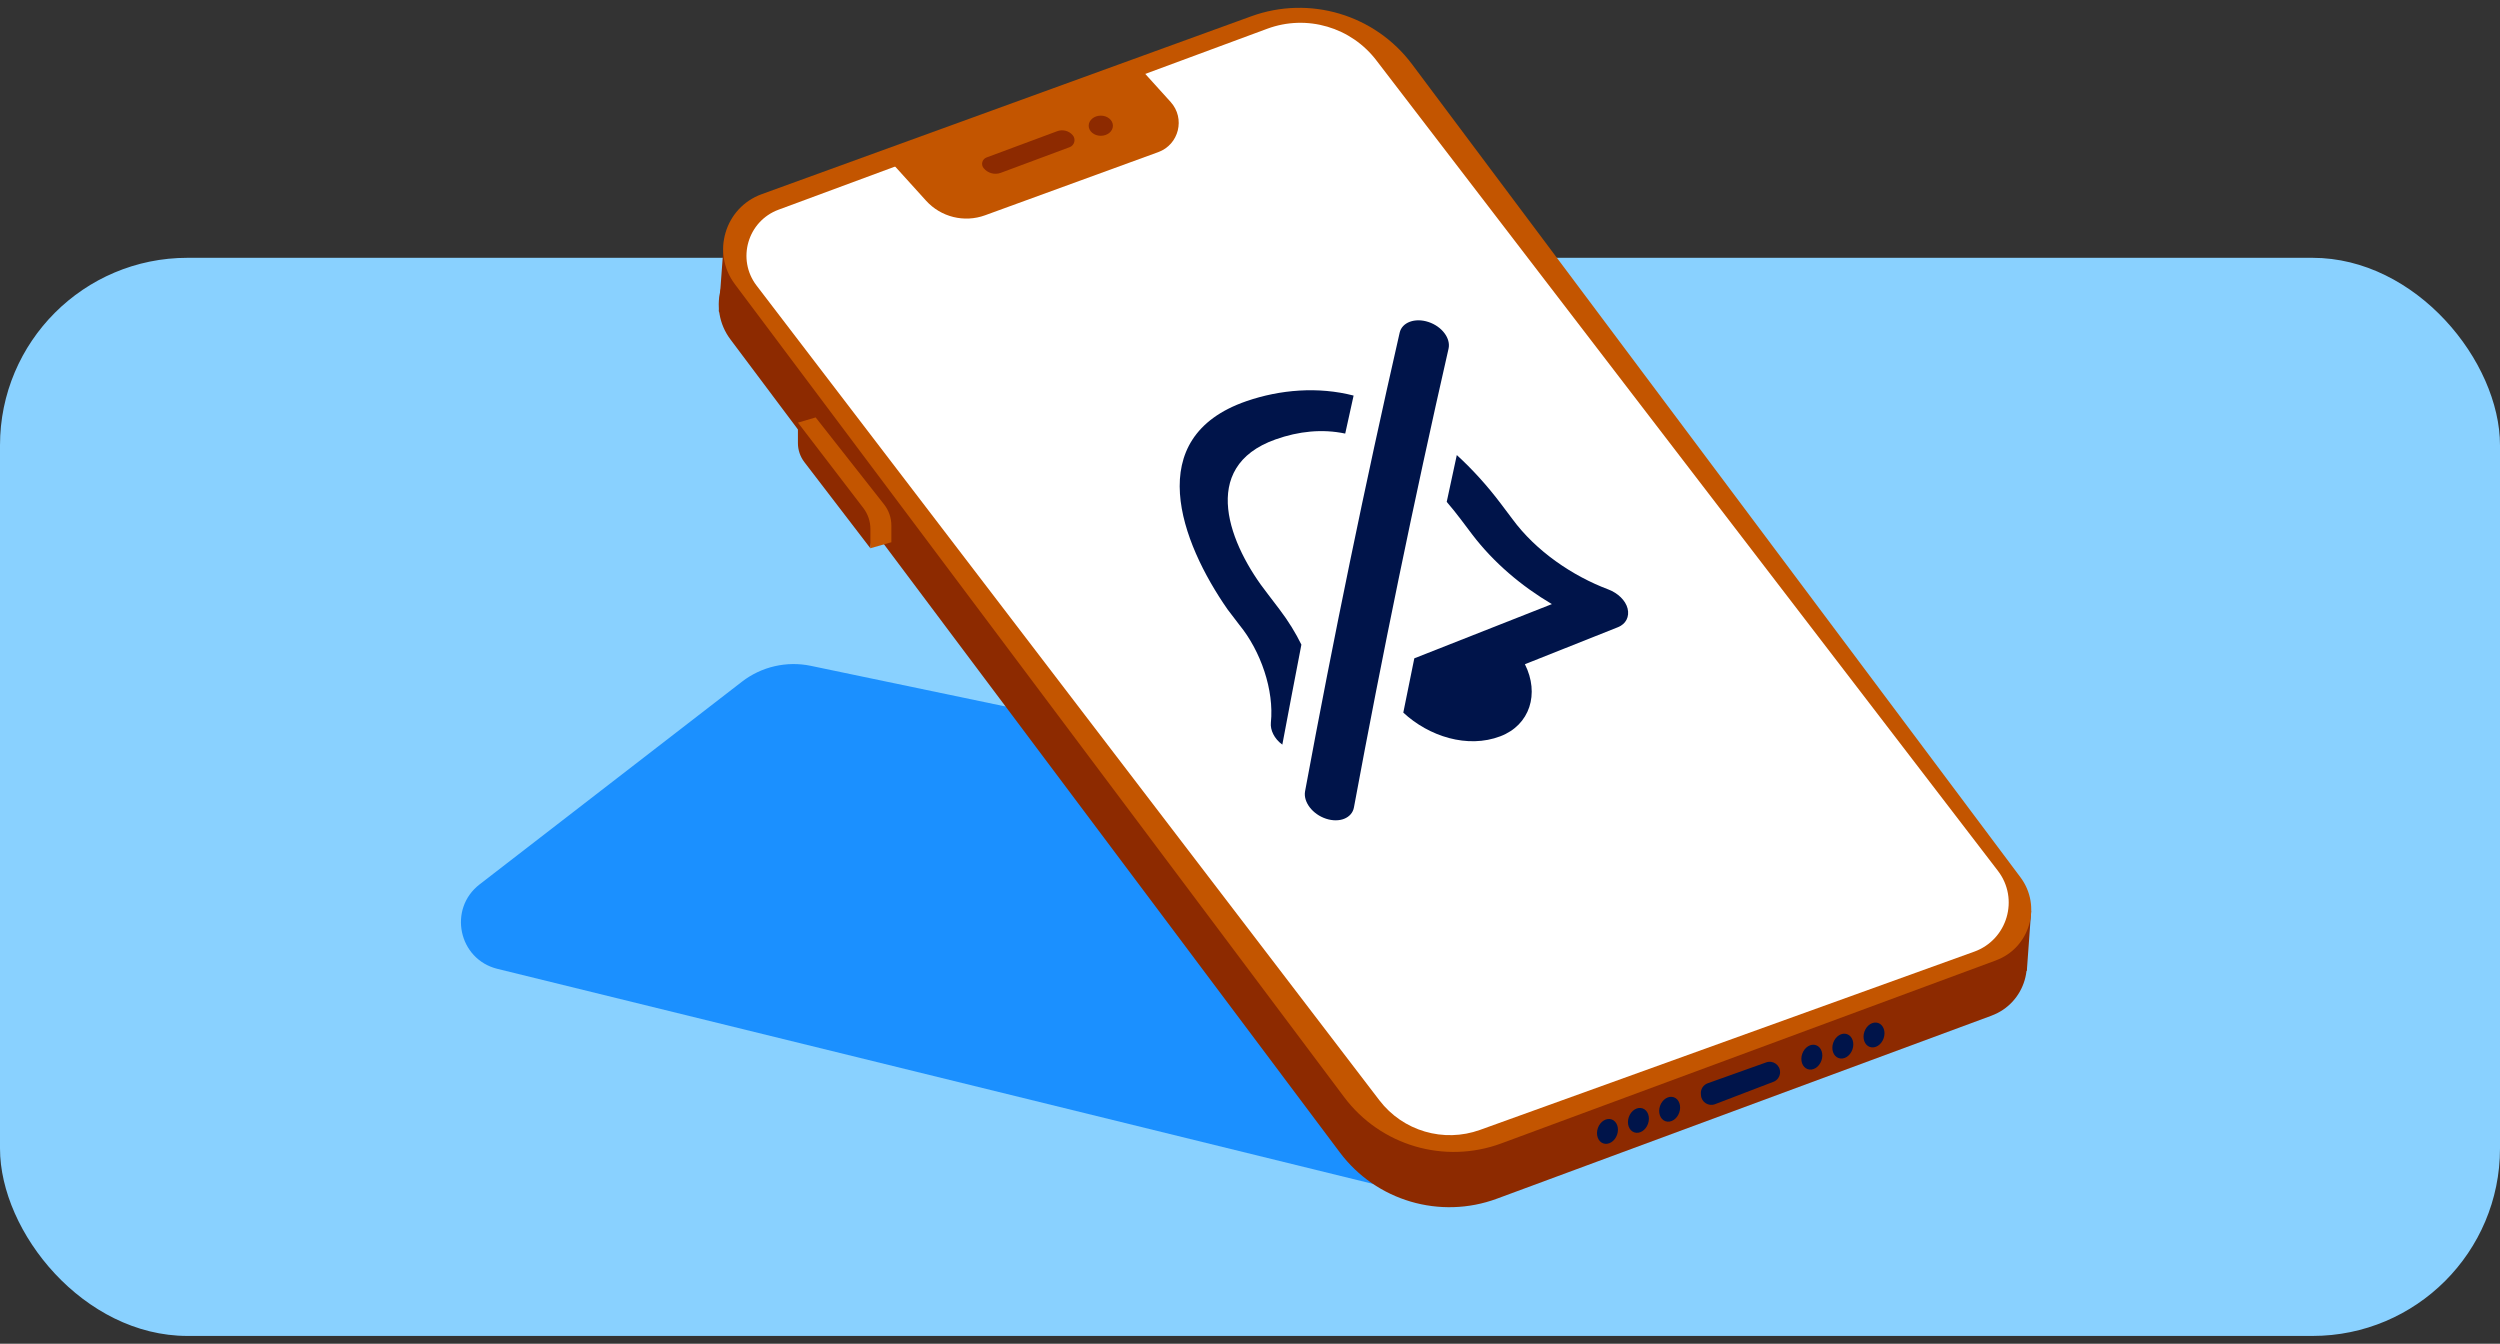 <svg width="160" height="86" viewBox="0 0 160 86" fill="none" xmlns="http://www.w3.org/2000/svg">
<rect x="0" y="0" width="160" height="86" fill="#333333" stroke="none"/>
<rect y="16.5" width="160" height="69" rx="12" fill="#89D1FF"/>
<path d="M112.5 55.269L92.878 77L31.835 62.007C29.344 61.395 28.662 58.173 30.693 56.602L47.486 43.628C48.737 42.661 50.349 42.291 51.896 42.614L112.498 55.27L112.5 55.269Z" fill="#1B90FF"/>
<path d="M127.457 65.003L95.802 76.716C92.164 78.062 88.074 76.856 85.747 73.752L46.749 21.724C45.243 19.716 46.104 16.822 48.466 15.965L79.8 4.579C83.531 3.224 87.71 4.471 90.09 7.648L129.027 59.683C130.413 61.536 129.627 64.199 127.457 65.001V65.003Z" fill="#8D2A00"/>
<path d="M129.718 62.125L129.996 58.295L46.343 15.276L46 19.917L88.139 75.054L129.718 62.125Z" fill="#8D2A00"/>
<path d="M127.737 61.466L96.082 73.178C92.443 74.525 88.353 73.319 86.026 70.215L47.031 18.187C45.525 16.178 46.386 13.285 48.747 12.428L80.082 1.042C83.812 -0.313 87.992 0.934 90.371 4.111L129.308 56.146C130.694 57.999 129.908 60.662 127.739 61.464L127.737 61.466Z" fill="#C35500"/>
<path d="M126.348 60.907L94.72 72.314C92.391 73.152 89.787 72.387 88.283 70.422L48.422 18.279C47.136 16.599 47.844 14.154 49.828 13.42L81.103 1.84C83.638 0.901 86.487 1.738 88.114 3.899L127.867 55.734C129.242 57.528 128.477 60.14 126.35 60.907H126.348Z" fill="white"/>
<path d="M103.492 72.626C103.641 72.203 103.486 71.764 103.147 71.644C102.808 71.525 102.412 71.772 102.264 72.195C102.115 72.618 102.269 73.058 102.608 73.177C102.948 73.296 103.343 73.05 103.492 72.626Z" fill="#00144A"/>
<path d="M105.473 71.921C105.622 71.497 105.468 71.058 105.129 70.938C104.789 70.819 104.394 71.065 104.245 71.489C104.096 71.912 104.251 72.352 104.59 72.471C104.929 72.59 105.325 72.344 105.473 71.921Z" fill="#00144A"/>
<path d="M107.471 71.208C107.62 70.784 107.466 70.345 107.127 70.225C106.787 70.106 106.392 70.353 106.243 70.776C106.094 71.199 106.249 71.639 106.588 71.758C106.927 71.877 107.323 71.631 107.471 71.208Z" fill="#00144A"/>
<path d="M113.498 69.236L109.762 70.668C109.345 70.827 108.894 70.542 108.862 70.097L108.855 70.003C108.833 69.705 109.013 69.429 109.294 69.329L113.037 67.993C113.47 67.838 113.925 68.158 113.925 68.617C113.925 68.893 113.755 69.14 113.498 69.238V69.236Z" fill="#00144A"/>
<path d="M116.572 67.875C116.721 67.451 116.566 67.012 116.227 66.892C115.888 66.773 115.492 67.019 115.344 67.443C115.195 67.866 115.349 68.306 115.688 68.425C116.028 68.544 116.423 68.298 116.572 67.875Z" fill="#00144A"/>
<path d="M118.555 67.168C118.704 66.744 118.55 66.305 118.211 66.185C117.871 66.066 117.476 66.312 117.327 66.736C117.178 67.159 117.333 67.599 117.672 67.718C118.011 67.837 118.407 67.591 118.555 67.168Z" fill="#00144A"/>
<path d="M120.551 66.455C120.7 66.031 120.546 65.592 120.207 65.472C119.867 65.353 119.472 65.6 119.323 66.023C119.174 66.446 119.329 66.886 119.668 67.005C120.007 67.124 120.403 66.878 120.551 66.455Z" fill="#00144A"/>
<path d="M51.067 27.05V28.358C51.067 28.799 51.212 29.227 51.48 29.576L55.706 35.091L55.986 32.529L51.067 27.05Z" fill="#8D2A00"/>
<path d="M51.067 27.049L52.202 26.715L56.575 32.274C56.882 32.662 57.047 33.141 57.047 33.635V34.703L55.706 35.088V33.852C55.706 33.368 55.547 32.897 55.253 32.513L51.069 27.049H51.067Z" fill="#C35500"/>
<path d="M74.126 9.737L63.045 13.778C61.712 14.264 60.218 13.895 59.265 12.841L57.047 10.39L73.116 4.531L74.922 6.527C75.871 7.576 75.457 9.254 74.126 9.737Z" fill="#C35500"/>
<path d="M68.453 9.421L64.053 11.06C63.659 11.207 63.218 11.086 62.953 10.762C62.763 10.531 62.859 10.182 63.139 10.078L67.661 8.397C68.01 8.268 68.402 8.366 68.647 8.644C68.874 8.899 68.772 9.303 68.453 9.423V9.421Z" fill="#8D2A00"/>
<path d="M70.451 8.691C70.88 8.691 71.227 8.402 71.227 8.046C71.227 7.69 70.88 7.401 70.451 7.401C70.023 7.401 69.676 7.69 69.676 8.046C69.676 8.402 70.023 8.691 70.451 8.691Z" fill="#8D2A00"/>
<path d="M86.037 52.399C85.714 52.529 85.297 52.539 84.864 52.397C84.001 52.112 83.4 51.327 83.524 50.644C85.343 40.816 87.357 31.033 89.579 21.288C89.731 20.627 90.556 20.322 91.42 20.607C92.284 20.891 92.859 21.656 92.706 22.32C90.486 32.065 88.473 41.848 86.652 51.675C86.59 52.016 86.357 52.269 86.034 52.399H86.037Z" fill="#00144A"/>
<path d="M86.631 25.317C84.367 24.732 81.929 24.93 79.773 25.674C73.029 28.002 75.57 34.703 78.565 39.003C78.861 39.392 79.01 39.586 79.306 39.975C80.697 41.672 81.55 44.174 81.336 46.252C81.288 46.717 81.55 47.282 82.069 47.656C82.47 45.523 82.876 43.389 83.289 41.257C82.929 40.524 82.466 39.758 81.873 38.981C81.578 38.594 81.43 38.4 81.135 38.011C78.701 34.924 76.657 29.893 81.63 28.124C83.123 27.593 84.63 27.441 86.094 27.749C86.307 26.773 86.415 26.287 86.631 25.315V25.317Z" fill="#00144A"/>
<path d="M93.237 29.124C94.218 30.022 95.168 31.059 96.072 32.26C96.36 32.642 96.502 32.833 96.791 33.215C98.296 35.267 100.634 36.86 102.94 37.727C103.533 37.952 104.036 38.42 104.166 38.945C104.296 39.468 104.058 39.937 103.553 40.139C101.567 40.929 99.58 41.72 97.594 42.51C98.542 44.397 97.915 46.401 96.023 47.122C93.918 47.925 91.447 47.126 89.811 45.607C90.089 44.215 90.229 43.52 90.516 42.133C93.451 40.977 96.384 39.821 99.319 38.663C97.368 37.505 95.603 36.018 94.224 34.209C93.936 33.826 93.792 33.634 93.501 33.251C93.198 32.851 92.896 32.474 92.59 32.119C92.846 30.919 92.974 30.32 93.235 29.126L93.237 29.124Z" fill="#00144A"/>
</svg>
